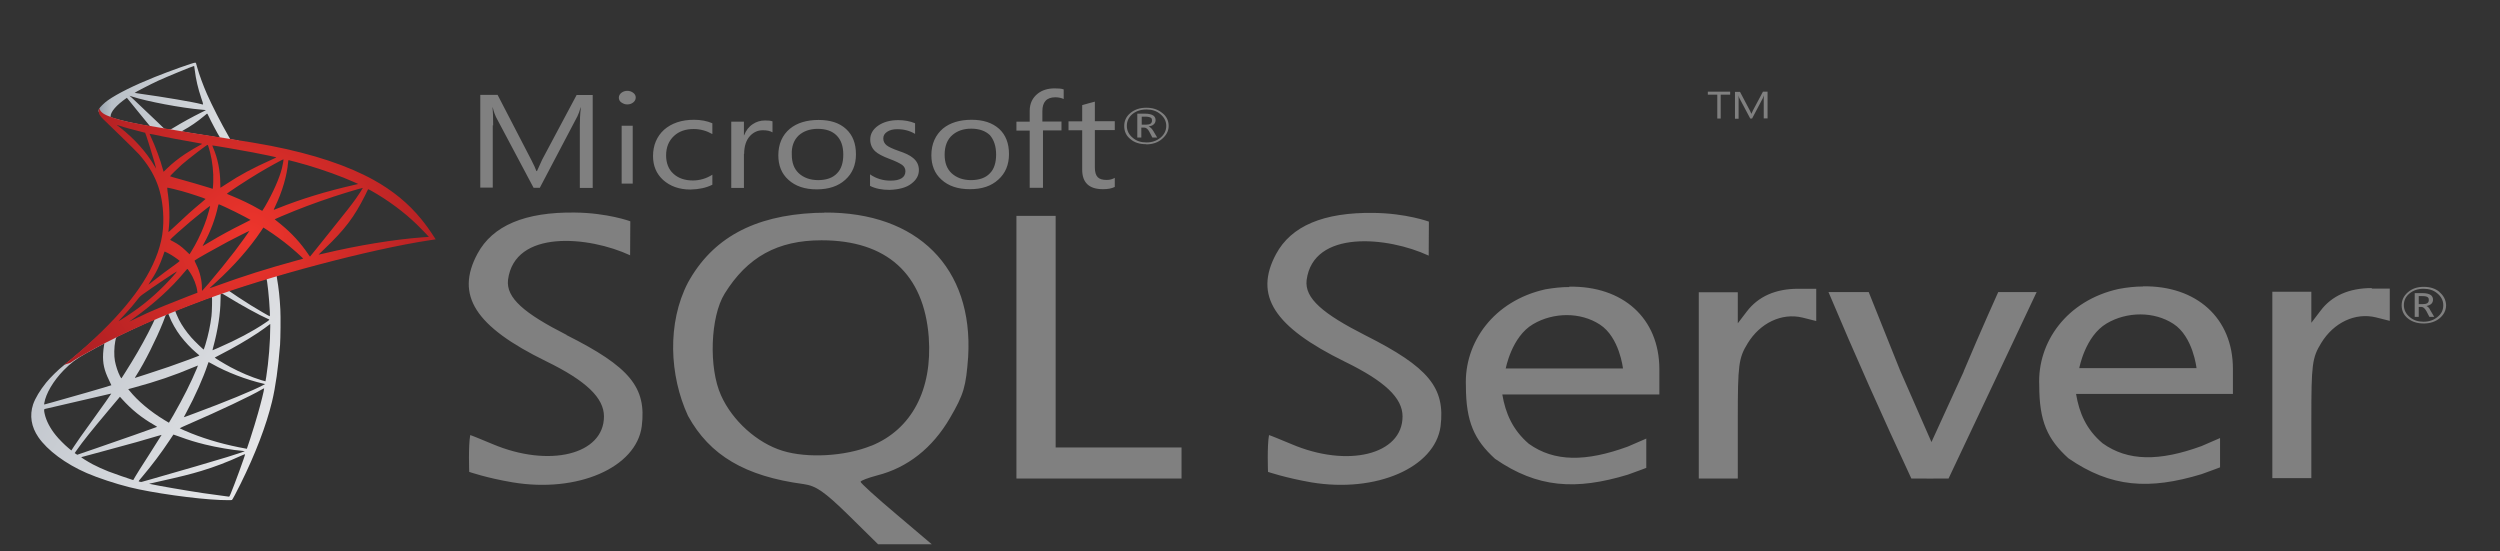 <?xml version="1.0" encoding="UTF-8" standalone="no"?>
<!DOCTYPE svg PUBLIC "-//W3C//DTD SVG 1.1//EN" "http://www.w3.org/Graphics/SVG/1.1/DTD/svg11.dtd">
<svg xmlns:xl="http://www.w3.org/1999/xlink" version="1.1" xmlns="http://www.w3.org/2000/svg" xmlns:dc="http://purl.org/dc/elements/1.1/" viewBox="0 -141.54 680 150" width="680" height="150">
  <rect x="0" y="-141.54" width="680" height="150" fill="#333333" stroke="none"/>
  <defs>
    <linearGradient x1="0" x2="1" id="Gradient" gradientUnits="userSpaceOnUse">
      <stop offset="0" stop-color="#909ca9"/>
      <stop offset=".192" stop-color="#c1c6cd"/>
      <stop offset="1" stop-color="#ededee"/>
    </linearGradient>
    <linearGradient id="Obj_Gradient" xl:href="#Gradient" gradientTransform="translate(3.67 -60.772) rotate(30.578) scale(92.583)"/>
    <linearGradient x1="0" x2="1" id="Gradient_2" gradientUnits="userSpaceOnUse">
      <stop offset="0" stop-color="#939fab"/>
      <stop offset=".094" stop-color="#b9c0c7"/>
      <stop offset="1" stop-color="#dcdee1"/>
    </linearGradient>
    <linearGradient id="Obj_Gradient_2" xl:href="#Gradient_2" gradientTransform="translate(26.78 -113.232) scale(38.078)"/>
    <radialGradient cx="0" cy="0" r="1" id="Gradient_3" gradientUnits="userSpaceOnUse">
      <stop offset="0" stop-color="#ee352c"/>
      <stop offset="1" stop-color="#a91d22"/>
    </radialGradient>
    <radialGradient id="Obj_Gradient_3" xl:href="#Gradient_3" gradientTransform="translate(67.955 -77.199) scale(61.423)"/>
  </defs>
  <g id="Canvas_1" fill="none" stroke-dasharray="none" fill-opacity="1" stroke-opacity="1" stroke="none">
    <title>Canvas 1</title>
    <rect  x="0" y="-141.54" width="680" height="150"/>
    <g id="Canvas_1_Layer_1">
      <title>Layer 1</title>
      <g id="Group_6">
        <title>Group_2</title>
        <g id="Group_11">
          <title>Graphic_5</title>
          <g id="Graphic_12">
            <path d="M 77.951 -68.946 L 53.841 -61.163 L 32.864 -52.009 L 26.999 -50.481 C 25.503 -49.077 23.94 -47.657 22.242 -46.212 C 20.385 -44.625 18.654 -43.188 17.317 -42.141 C 15.838 -40.987 13.653 -38.827 12.544 -37.457 C 10.888 -35.405 9.577 -33.22 9.006 -31.551 C 8.006 -28.527 8.493 -25.462 10.426 -22.638 C 12.905 -19.033 17.847 -15.362 23.603 -12.862 C 26.536 -11.582 31.478 -9.946 35.192 -9.024 C 41.369 -7.471 53.328 -5.801 59.908 -5.544 C 61.236 -5.485 63.026 -5.485 63.093 -5.544 C 63.236 -5.635 64.261 -7.562 65.446 -9.954 C 69.489 -18.111 72.405 -25.77 73.993 -32.307 C 74.943 -36.269 75.691 -41.543 76.178 -47.798 C 76.304 -49.542 76.363 -55.398 76.254 -57.384 C 76.086 -60.623 75.8 -63.256 75.346 -65.831 C 75.27 -66.213 75.254 -66.554 75.287 -66.571 C 75.363 -66.629 75.581 -66.695 78.548 -67.542 L 77.943 -68.946 Z M 72.447 -65.757 C 72.665 -65.757 73.245 -60.224 73.396 -56.736 C 73.43 -55.997 73.413 -55.515 73.38 -55.515 C 73.237 -55.515 70.304 -57.226 68.203 -58.522 C 66.379 -59.66 62.917 -61.927 62.37 -62.359 C 62.186 -62.484 62.202 -62.5 63.698 -63.007 C 66.228 -63.854 72.245 -65.765 72.447 -65.765 Z M 60.16 -61.761 C 60.328 -61.761 60.74 -61.529 61.749 -60.914 C 65.505 -58.588 70.606 -55.781 72.791 -54.842 C 73.464 -54.551 73.539 -54.659 71.993 -53.621 C 68.673 -51.386 64.539 -49.194 59.471 -46.976 C 58.58 -46.577 57.832 -46.27 57.816 -46.27 C 57.782 -46.27 57.891 -46.718 58.034 -47.258 C 59.253 -51.744 59.95 -56.279 59.984 -59.925 C 60.001 -61.728 60.001 -61.728 60.169 -61.778 C 60.135 -61.761 60.152 -61.761 60.169 -61.761 Z M 57.631 -60.806 C 57.74 -60.698 57.664 -56.661 57.521 -55.565 C 57.194 -52.931 56.681 -50.481 55.849 -47.732 C 55.647 -47.067 55.463 -46.511 55.429 -46.469 C 55.353 -46.378 52.857 -48.795 52.042 -49.734 C 50.622 -51.353 49.513 -52.973 48.689 -54.56 C 48.269 -55.374 47.613 -56.952 47.672 -57.01 C 47.966 -57.209 57.572 -60.881 57.639 -60.814 Z M 45.714 -56.179 C 45.731 -56.179 45.748 -56.179 45.773 -56.163 C 45.806 -56.129 45.941 -55.839 46.05 -55.515 C 46.63 -53.945 47.941 -51.644 49.076 -50.165 C 50.311 -48.546 51.933 -46.818 53.286 -45.68 C 53.723 -45.323 54.126 -44.974 54.177 -44.924 C 54.286 -44.816 54.32 -44.833 51.353 -43.72 C 47.907 -42.424 44.151 -41.128 39.857 -39.758 C 38.83 -39.431 37.805 -39.101 36.781 -38.769 C 36.613 -38.711 36.671 -38.802 37.142 -39.542 C 39.277 -42.839 42.521 -49.302 44.344 -53.878 C 44.655 -54.668 44.966 -55.465 45.016 -55.648 C 45.092 -55.897 45.176 -55.988 45.42 -56.113 C 45.546 -56.146 45.672 -56.188 45.731 -56.188 Z M 42.067 -54.684 C 42.117 -54.651 41.193 -52.724 40.277 -50.955 C 38.512 -47.549 36.579 -44.201 33.991 -40.131 C 33.554 -39.425 33.133 -38.777 33.083 -38.711 C 32.991 -38.586 32.957 -38.62 32.663 -39.176 C 32.041 -40.381 31.537 -41.934 31.259 -43.354 C 30.982 -44.758 31.041 -47.208 31.352 -48.72 C 31.587 -49.833 31.57 -49.817 32.117 -50.091 C 34.453 -51.262 41.991 -54.759 42.067 -54.684 Z M 73.506 -53.422 L 73.506 -52.666 C 73.506 -48.645 73.069 -43.138 72.43 -39.118 C 72.321 -38.412 72.228 -37.839 72.211 -37.822 C 72.211 -37.822 71.682 -37.963 71.06 -38.146 C 68.329 -38.993 65.354 -40.239 62.673 -41.693 C 60.908 -42.648 58.337 -44.218 58.412 -44.285 C 58.429 -44.301 59.194 -44.7 60.085 -45.165 C 63.656 -47.001 67.085 -48.986 70.052 -50.946 C 71.161 -51.686 72.842 -52.873 73.203 -53.197 L 73.497 -53.413 Z M 28.31 -48.089 C 28.385 -48.089 28.368 -47.948 28.251 -47.3 C 28.175 -46.835 28.083 -45.971 28.049 -45.373 C 27.906 -42.74 28.343 -40.796 29.654 -38.13 C 30.016 -37.39 30.31 -36.776 30.293 -36.759 C 30.167 -36.651 18.099 -33.154 14.309 -32.132 C 13.183 -31.825 12.191 -31.559 12.124 -31.534 C 11.998 -31.501 11.981 -31.518 12.031 -31.825 C 12.451 -34.475 14.494 -37.93 17.334 -40.846 C 19.233 -42.789 20.746 -43.927 23.326 -45.381 C 25.183 -46.428 28.049 -47.989 28.268 -48.064 C 28.268 -48.081 28.284 -48.081 28.301 -48.081 Z M 56.74 -43.064 C 56.757 -43.08 57.194 -42.848 57.723 -42.54 C 61.623 -40.306 67.051 -38.237 71.682 -37.174 L 72.102 -37.083 L 71.522 -36.759 C 69.102 -35.43 61.135 -32.149 52.992 -29.142 C 51.807 -28.71 50.639 -28.278 50.42 -28.187 C 50.202 -28.095 50 -28.046 50 -28.062 C 50 -28.079 50.328 -28.71 50.748 -29.483 C 53.025 -33.694 55.32 -38.827 56.488 -42.399 C 56.631 -42.74 56.723 -43.047 56.74 -43.064 Z M 53.841 -42.125 C 53.857 -42.108 53.715 -41.726 53.53 -41.294 C 51.941 -37.49 49.866 -33.353 47.21 -28.702 C 46.538 -27.514 45.975 -26.559 45.949 -26.559 C 45.933 -26.559 45.386 -26.883 44.731 -27.281 C 40.865 -29.624 37.445 -32.506 35.201 -35.297 L 34.873 -35.696 L 36.529 -36.144 C 42.47 -37.747 47.521 -39.475 52.53 -41.602 C 53.244 -41.892 53.824 -42.125 53.841 -42.125 Z M 71.85 -35.912 C 71.85 -35.912 71.867 -35.895 71.85 -35.912 C 71.867 -35.496 70.942 -31.783 70.169 -29.1 C 69.531 -26.849 68.984 -25.08 67.984 -21.965 C 67.547 -20.595 67.161 -19.465 67.144 -19.465 C 67.127 -19.465 67.018 -19.482 66.909 -19.515 C 61.496 -20.487 56.647 -21.841 52.093 -23.643 C 50.815 -24.15 48.992 -24.956 48.882 -25.047 C 48.849 -25.08 49.941 -25.587 51.328 -26.185 C 59.622 -29.773 68.22 -33.843 71.178 -35.588 C 71.522 -35.804 71.8 -35.912 71.85 -35.912 Z M 30.284 -34.508 C 30.318 -34.475 28.007 -31.177 24.763 -26.692 C 23.637 -25.122 22.318 -23.286 21.83 -22.605 C 21.334 -21.924 20.595 -20.836 20.175 -20.188 L 19.41 -19.017 L 18.586 -19.698 C 17.62 -20.487 15.947 -22.181 15.2 -23.12 C 13.628 -25.047 12.578 -27.082 12.157 -28.934 C 11.956 -29.798 11.956 -30.23 12.141 -30.288 C 12.418 -30.363 17.284 -31.493 21.839 -32.539 C 24.368 -33.112 27.31 -33.802 28.36 -34.051 C 29.419 -34.3 30.276 -34.5 30.293 -34.5 Z M 32.621 -33.627 L 33.201 -32.98 C 35.823 -30.081 38.503 -27.938 41.747 -26.06 C 42.327 -25.736 42.764 -25.446 42.731 -25.429 C 42.605 -25.338 31.469 -21.434 26.309 -19.664 C 23.41 -18.659 21.023 -17.845 21.007 -17.845 C 20.99 -17.845 20.822 -17.953 20.645 -18.078 L 20.317 -18.311 L 20.847 -19.066 C 22.561 -21.517 24.713 -24.2 29.394 -29.782 L 32.621 -33.619 Z M 47.168 -23.344 C 47.185 -23.361 47.991 -23.07 48.975 -22.713 C 51.345 -21.832 53.219 -21.276 55.74 -20.645 C 58.841 -19.872 63.32 -19.116 65.967 -18.9 C 66.371 -18.867 66.589 -18.826 66.514 -18.776 C 66.388 -18.701 63.707 -17.82 61.74 -17.206 C 58.606 -16.234 49.042 -13.443 41.235 -11.225 C 39.798 -10.81 38.554 -10.469 38.487 -10.453 C 38.302 -10.419 37.705 -10.577 37.705 -10.652 C 37.705 -10.685 38.142 -11.25 38.672 -11.856 C 41.294 -14.955 43.899 -18.41 46.067 -21.691 C 46.672 -22.588 47.176 -23.328 47.176 -23.352 Z M 43.958 -23.253 C 43.974 -23.236 42.68 -21.185 40.42 -17.654 C 39.453 -16.159 38.377 -14.465 37.999 -13.875 C 37.638 -13.302 37.092 -12.396 36.781 -11.89 L 36.251 -10.968 L 35.974 -11.042 C 35.318 -11.225 30.705 -12.828 29.486 -13.31 C 27.973 -13.908 26.41 -14.622 25.242 -15.237 C 23.788 -16.01 21.965 -17.164 22.108 -17.197 C 22.141 -17.214 24.637 -17.879 27.646 -18.693 C 35.629 -20.836 40.058 -22.082 42.958 -22.979 C 43.487 -23.145 43.941 -23.269 43.958 -23.253 Z M 66.648 -17.995 L 66.665 -17.995 C 66.741 -17.812 63.782 -9.705 62.707 -7.155 C 62.471 -6.582 62.379 -6.432 62.253 -6.449 C 61.942 -6.466 57.664 -7.064 55.051 -7.437 C 50.513 -8.119 42.899 -9.439 40.983 -9.871 L 40.546 -9.963 L 43.26 -10.577 C 49.092 -11.873 51.899 -12.579 54.74 -13.443 C 58.328 -14.523 61.883 -15.877 65.472 -17.53 C 66.035 -17.779 66.514 -17.978 66.64 -17.995 Z" fill="url(#Obj_Gradient)"/>
          </g>
        </g>
        <g id="Group_9">
          <title>Graphic_4</title>
          <g id="Graphic_10">
            <path d="M 53.093 -124.499 C 52.689 -124.549 46.218 -122.248 42.05 -120.57 C 36.419 -118.303 32.041 -116.135 29.352 -114.266 C 28.352 -113.56 27.091 -112.322 26.889 -111.832 C 26.814 -111.649 26.78 -111.433 26.78 -111.217 L 29.226 -108.933 L 35.041 -107.097 L 48.874 -104.647 L 64.69 -101.964 L 64.858 -103.318 C 64.808 -103.318 64.766 -103.335 64.715 -103.335 L 62.639 -103.659 L 62.219 -104.398 C 60.068 -108.144 57.698 -112.796 56.311 -115.927 C 55.236 -118.361 54.219 -121.168 53.647 -123.187 C 53.336 -124.408 53.303 -124.483 53.101 -124.499 Z M 52.798 -123.577 L 52.815 -123.577 C 52.832 -123.561 52.908 -123.054 52.975 -122.464 C 53.286 -119.939 53.849 -117.514 54.74 -114.88 C 55.412 -112.895 55.412 -113.003 54.631 -113.244 C 52.773 -113.751 44.445 -115.171 38.411 -116.002 C 37.445 -116.126 36.621 -116.251 36.621 -116.276 C 36.545 -116.351 40.974 -118.635 42.924 -119.54 C 45.42 -120.678 52.269 -123.502 52.782 -123.594 Z M 35.234 -115.503 L 35.949 -115.271 C 39.814 -113.975 49.529 -112.139 54.883 -111.707 C 55.488 -111.649 55.992 -111.599 56.009 -111.599 C 56.026 -111.583 55.513 -111.309 54.857 -111.001 C 52.269 -109.722 49.429 -108.152 47.462 -106.948 C 46.882 -106.591 46.353 -106.3 46.277 -106.3 C 46.201 -106.3 45.823 -106.375 45.42 -106.425 L 44.689 -106.533 L 42.865 -108.302 C 39.655 -111.383 37.142 -113.759 36.176 -114.656 L 35.226 -115.503 Z M 34.503 -114.947 L 37.075 -111.774 C 38.478 -110.029 39.899 -108.318 40.209 -107.936 C 40.52 -107.554 40.773 -107.255 40.756 -107.23 C 40.68 -107.172 37.041 -107.878 35.108 -108.31 C 33.125 -108.759 32.301 -108.975 31.083 -109.357 L 30.083 -109.681 L 30.083 -109.93 C 30.1 -111.134 31.654 -112.937 34.276 -114.772 L 34.512 -114.939 Z M 56.337 -110.628 C 56.412 -110.628 56.496 -110.461 56.723 -109.98 C 57.345 -108.626 59.278 -104.988 59.748 -104.29 C 59.891 -104.057 60.152 -104.041 57.58 -104.448 C 51.403 -105.436 49.412 -105.76 49.412 -105.802 C 49.412 -105.818 49.597 -105.943 49.832 -106.076 C 51.748 -107.122 53.681 -108.451 55.387 -109.88 C 55.807 -110.221 56.185 -110.544 56.261 -110.603 C 56.278 -110.636 56.32 -110.652 56.337 -110.636 Z" fill="url(#Obj_Gradient_2)"/>
          </g>
        </g>
        <g id="Group_7">
          <title>Graphic_3</title>
          <g id="Graphic_8">
            <path d="M 27.015 -112.089 C 27.015 -112.089 26.612 -111.458 26.999 -110.52 C 27.234 -109.946 27.931 -109.24 28.713 -108.518 C 28.713 -108.518 36.823 -100.701 37.806 -99.58 C 42.285 -94.463 44.235 -89.421 44.42 -82.469 C 44.529 -78 43.672 -74.071 41.537 -69.519 C 37.747 -61.338 29.747 -52.317 17.41 -42.299 L 19.217 -42.897 C 20.385 -43.761 21.965 -44.683 25.688 -46.702 C 34.268 -51.353 43.932 -55.614 55.773 -60.017 C 72.833 -66.355 100.877 -73.78 116.844 -76.189 L 118.5 -76.439 L 118.248 -76.837 C 116.794 -79.072 115.786 -80.459 114.584 -81.937 C 111.088 -86.223 106.835 -89.704 101.642 -92.586 C 94.499 -96.532 85.254 -99.613 73.556 -101.898 C 71.354 -102.329 66.505 -103.16 62.564 -103.75 C 54.219 -105.029 48.823 -105.91 42.882 -106.923 C 40.747 -107.28 37.562 -107.82 35.444 -108.277 C 34.352 -108.509 32.259 -108.999 30.612 -109.556 C 29.301 -110.063 27.402 -110.561 27.007 -112.098 Z M 31.722 -107.587 C 31.738 -107.604 32.032 -107.496 32.411 -107.371 C 33.1 -107.139 33.999 -106.865 35.049 -106.582 C 35.849 -106.365 36.65 -106.154 37.453 -105.951 C 38.546 -105.677 39.462 -105.428 39.478 -105.428 C 39.604 -105.303 41.445 -99.48 42.067 -97.254 C 42.302 -96.407 42.487 -95.684 42.47 -95.684 C 42.453 -95.668 42.252 -95.975 42.016 -96.39 C 39.882 -100.103 36.512 -103.866 32.612 -106.89 C 32.1 -107.247 31.722 -107.571 31.722 -107.596 Z M 40.688 -105.137 C 40.781 -105.137 41.184 -105.079 41.672 -104.971 C 44.773 -104.29 50.328 -103.243 53.883 -102.645 C 54.488 -102.554 54.958 -102.446 54.958 -102.413 C 54.958 -102.379 54.74 -102.246 54.462 -102.105 C 53.857 -101.798 51.437 -100.377 50.639 -99.838 C 48.613 -98.509 46.79 -97.063 45.479 -95.767 C 44.949 -95.244 44.495 -94.812 44.495 -94.812 C 44.495 -94.812 44.386 -95.12 44.294 -95.493 C 43.638 -97.994 42.268 -101.707 41.033 -104.323 C 40.831 -104.738 40.672 -105.112 40.672 -105.154 C 40.672 -105.12 40.672 -105.137 40.688 -105.137 Z M 56.471 -102.163 C 56.58 -102.13 56.765 -101.515 57.126 -100.162 C 57.799 -97.553 58.11 -94.629 58 -91.913 C 57.967 -91.157 57.925 -90.451 57.891 -90.36 L 57.841 -90.177 L 56.891 -90.485 C 54.941 -91.099 51.773 -92.013 49.059 -92.769 C 47.512 -93.184 46.252 -93.558 46.252 -93.599 C 46.252 -93.707 48.513 -95.942 49.479 -96.789 C 51.319 -98.392 56.311 -102.213 56.479 -102.155 Z M 57.732 -101.981 C 57.79 -102.03 65.278 -100.76 68.682 -100.103 C 71.211 -99.613 74.892 -98.857 75.111 -98.774 C 75.22 -98.741 74.833 -98.525 73.615 -97.985 C 68.808 -95.842 65.228 -93.915 61.681 -91.573 C 60.749 -90.958 59.967 -90.46 59.95 -90.46 C 59.933 -90.46 59.917 -90.983 59.917 -91.614 C 59.917 -95.036 59.227 -98.492 57.95 -101.416 C 57.824 -101.707 57.715 -101.972 57.732 -101.989 Z M 77.103 -98.201 C 77.161 -98.143 76.918 -96.689 76.699 -95.826 C 76.044 -93.143 74.279 -89.164 72.111 -85.418 C 71.724 -84.753 71.379 -84.213 71.346 -84.197 C 71.312 -84.18 70.816 -84.446 70.253 -84.77 C 68.136 -85.991 65.732 -87.145 63.11 -88.225 C 62.379 -88.533 61.74 -88.782 61.723 -88.823 C 61.597 -88.931 67.463 -92.769 70.564 -94.605 C 73.027 -96.083 77.035 -98.276 77.103 -98.21 Z M 78.489 -97.985 C 78.657 -97.985 81.968 -97.088 83.7 -96.581 C 87.986 -95.319 92.902 -93.541 96.112 -92.096 L 97.44 -91.498 L 96.507 -91.282 C 88.675 -89.496 81.968 -87.444 75.497 -84.853 C 74.968 -84.637 74.497 -84.454 74.455 -84.454 C 74.422 -84.454 74.598 -84.869 74.842 -85.376 C 76.792 -89.463 78.052 -93.732 78.363 -97.371 C 78.38 -97.711 78.439 -97.985 78.489 -97.985 Z M 45.47 -90.493 C 45.521 -90.551 48.059 -89.953 49.429 -89.571 C 51.504 -88.998 55.916 -87.536 55.916 -87.428 C 55.916 -87.411 55.42 -86.996 54.841 -86.489 C 52.454 -84.529 50.16 -82.452 47.403 -79.828 C 46.58 -79.055 45.89 -78.424 45.857 -78.424 C 45.823 -78.424 45.806 -78.532 45.823 -78.673 C 46.243 -81.696 46.151 -85.592 45.571 -89.538 C 45.512 -90.044 45.462 -90.476 45.479 -90.493 Z M 98.7 -90.435 C 98.734 -90.402 97.532 -88.524 96.768 -87.461 C 95.675 -85.916 94.07 -83.856 90.439 -79.354 C 88.523 -76.978 86.372 -74.295 85.666 -73.39 C 84.935 -72.493 84.338 -71.737 84.313 -71.737 C 84.296 -71.737 84.061 -72.061 83.8 -72.46 C 81.758 -75.483 79.321 -78.133 76.422 -80.509 C 75.876 -80.957 75.27 -81.447 75.077 -81.588 C 74.875 -81.73 74.716 -81.879 74.716 -81.896 C 74.716 -81.946 77.817 -83.266 80.162 -84.205 C 84.279 -85.866 89.893 -87.843 94.104 -89.122 C 96.305 -89.803 98.658 -90.476 98.7 -90.435 Z M 100.104 -90.078 C 100.18 -90.094 100.617 -89.878 101.146 -89.571 C 105.575 -87.071 109.911 -83.84 113.34 -80.525 C 114.306 -79.587 116.693 -77.136 116.66 -77.12 C 116.66 -77.12 115.819 -77.045 114.836 -76.978 C 107.163 -76.405 97.339 -74.802 87.901 -72.551 C 87.263 -72.41 86.7 -72.277 86.666 -72.277 C 86.632 -72.277 87.338 -72.983 88.238 -73.822 C 93.776 -79.097 96.314 -82.436 99.297 -88.375 C 99.717 -89.255 100.079 -90.011 100.121 -90.069 C 100.104 -90.069 100.104 -90.069 100.121 -90.069 Z M 59.522 -85.974 C 59.774 -85.924 62.144 -84.82 63.934 -83.939 C 65.572 -83.125 68.035 -81.829 68.161 -81.721 C 68.178 -81.705 67.304 -81.256 66.228 -80.733 C 62.799 -79.038 59.866 -77.435 56.807 -75.6 C 55.933 -75.076 55.202 -74.644 55.185 -74.644 C 55.11 -74.644 55.126 -74.719 55.622 -75.6 C 57.261 -78.557 58.572 -82.087 59.32 -85.526 C 59.396 -85.8 59.463 -85.974 59.522 -85.974 Z M 57.152 -85.542 C 57.211 -85.484 56.589 -83.275 56.202 -82.062 C 55.454 -79.778 54.194 -76.912 52.975 -74.752 C 52.681 -74.246 52.244 -73.506 52.009 -73.099 L 51.555 -72.377 L 50.538 -73.349 C 49.353 -74.487 48.386 -75.184 47.151 -75.816 C 46.655 -76.065 46.277 -76.281 46.277 -76.322 C 46.277 -76.463 49.395 -79.254 51.782 -81.273 C 53.496 -82.735 57.101 -85.592 57.16 -85.542 Z M 71.64 -79.653 L 72.531 -79.08 C 74.573 -77.768 76.976 -76.015 78.817 -74.487 C 79.859 -73.639 81.859 -71.853 82.262 -71.421 L 82.481 -71.189 L 81.002 -70.774 C 72.657 -68.489 66.203 -66.454 58.681 -63.713 C 57.841 -63.406 57.135 -63.157 57.076 -63.157 C 56.967 -63.157 56.874 -63.065 58.757 -64.776 C 63.572 -69.154 67.833 -73.98 71.001 -78.681 Z M 67.833 -78.714 C 67.867 -78.681 65.371 -75.201 63.875 -73.241 C 62.085 -70.898 58.917 -66.969 56.731 -64.411 C 55.824 -63.348 55.034 -62.467 55 -62.451 C 54.941 -62.434 54.925 -62.7 54.925 -63.115 C 54.925 -65.291 54.362 -67.617 53.378 -69.602 C 52.958 -70.433 52.883 -70.632 52.975 -70.715 C 53.32 -71.023 58.622 -74.013 61.976 -75.799 C 64.236 -76.987 67.774 -78.756 67.825 -78.714 Z M 44.798 -73.133 C 44.857 -73.133 45.269 -72.917 45.748 -72.667 C 46.916 -72.036 47.949 -71.338 48.882 -70.574 C 48.916 -70.541 48.445 -70.159 47.823 -69.71 C 46.092 -68.489 43.47 -66.521 41.941 -65.316 C 40.336 -64.054 40.285 -64.02 40.462 -64.286 C 41.663 -66.105 42.268 -67.135 42.907 -68.448 C 43.47 -69.619 44.033 -71.006 44.437 -72.211 C 44.579 -72.734 44.764 -73.133 44.798 -73.133 Z M 50.941 -68.381 C 51.034 -68.398 51.143 -68.24 51.63 -67.517 C 52.672 -65.989 53.471 -63.929 53.672 -62.276 L 53.706 -61.919 L 51.21 -60.964 C 46.748 -59.253 42.63 -57.558 39.84 -56.296 C 39.058 -55.938 37.688 -55.29 36.797 -54.85 C 35.907 -54.402 35.176 -54.061 35.176 -54.078 C 35.176 -54.094 35.739 -54.51 36.436 -55.016 C 41.882 -58.929 46.605 -63.215 50.143 -67.501 C 50.529 -67.949 50.874 -68.365 50.908 -68.381 Z M 48.118 -67.7 C 48.193 -67.625 46.109 -65.308 44.689 -63.879 C 41.168 -60.332 37.688 -57.558 33.369 -54.859 C 32.822 -54.518 32.327 -54.211 32.276 -54.177 C 32.15 -54.103 32.31 -54.285 34.209 -56.32 C 35.411 -57.6 36.327 -58.679 37.361 -60.017 C 38.05 -60.897 38.184 -61.022 39.184 -61.728 C 41.865 -63.638 48.042 -67.783 48.118 -67.709 Z" fill="url(#Obj_Gradient_3)"/>
          </g>
        </g>
      </g>
      <g id="Group_4">
        <title>Graphic_6</title>
        <g id="Graphic_5">
          <path d="M 224.175 -83.678 C 223.355 -83.678 222.534 -83.63 221.714 -83.63 C 204.975 -82.871 193.707 -76.704 187.088 -64.608 C 181.454 -53.697 182.056 -39.419 187.143 -28.414 C 193.051 -17.693 202.623 -12 218.596 -9.866 C 221.987 -9.391 224.23 -7.826 230.794 -1.422 L 238.835 6.5 L 253.44 6.5 L 243.758 -1.707 C 238.397 -6.213 234.076 -10.15 234.076 -10.482 C 234.076 -10.814 236.155 -11.573 238.616 -12.238 C 246.821 -14.325 253.604 -19.638 258.363 -27.797 C 262.192 -34.343 262.739 -36.383 263.341 -44.495 C 264.763 -68.735 249.556 -83.867 224.285 -83.725 Z M 236.975 -20.302 C 229.864 -17.408 219.58 -16.839 212.852 -18.926 C 205.905 -21.061 199.177 -27.133 196.114 -34.011 C 192.722 -41.506 193.215 -55.405 197.099 -61.667 C 203.28 -71.629 211.485 -76.182 223.464 -76.182 C 241.187 -76.182 251.307 -67.027 252.62 -49.855 C 253.659 -35.529 247.97 -24.761 237.03 -20.302 Z M 489.09 -62.995 C 482.964 -62.995 478.259 -60.908 475.142 -56.828 L 472.68 -53.603 L 472.68 -62.046 L 462.068 -62.046 L 462.068 -11.384 L 472.68 -11.384 L 472.68 -27.56 C 472.68 -42.36 472.899 -44.115 475.36 -48.147 C 478.752 -53.697 484.605 -56.496 490.239 -55.168 L 494.013 -54.219 L 494.013 -62.995 L 489.145 -62.995 Z M 426.841 -63.469 C 424.762 -63.469 422.574 -63.232 420.386 -62.853 C 406.219 -59.722 398.233 -48.337 398.725 -36.62 C 398.725 -26.801 401.022 -21.867 406.656 -16.744 C 418.198 -8.775 428.646 -8.158 442.759 -12.427 C 445.166 -13.281 447.791 -14.277 447.791 -14.277 L 447.791 -22.247 L 442.759 -20.065 C 431.326 -15.89 422.738 -15.89 415.846 -20.824 C 411.47 -24.571 409.501 -29.078 408.626 -34.248 L 451.347 -34.248 L 451.347 -41.079 C 451.347 -55.026 441.391 -63.801 426.841 -63.564 Z M 409.555 -41.269 C 409.555 -41.269 411.142 -49.95 416.995 -53.365 C 419.785 -55.026 423.067 -55.832 426.185 -55.832 C 429.357 -55.832 432.53 -54.978 435.155 -53.27 C 440.516 -49.808 441.446 -41.316 441.446 -41.316 L 409.61 -41.316 L 409.61 -41.269 Z M 154.159 -50.424 C 142.671 -56.259 137.584 -60.481 138.186 -65.462 C 139.991 -79.218 160.176 -77.321 171.389 -72.103 L 171.444 -81.353 C 171.444 -81.353 165.263 -83.63 156.401 -83.725 C 142.781 -83.915 133.974 -80.167 129.871 -72.53 C 123.8 -61.24 129.16 -52.749 148.579 -43.261 C 159.464 -37.948 164.278 -33.3 164.278 -28.271 C 164.278 -17.883 149.345 -14.23 133.919 -20.776 C 130.747 -22.104 128.066 -23.195 127.902 -23.195 C 127.355 -20.254 127.629 -13.186 127.629 -13.186 C 127.629 -13.186 132.388 -11.526 139.444 -10.34 C 157.058 -7.399 173.085 -14.325 174.562 -25.615 C 175.875 -36.193 171.335 -41.743 154.049 -50.424 Z M 582.847 -63.612 C 580.768 -63.612 578.58 -63.375 576.283 -62.948 C 562.115 -59.817 554.129 -48.432 554.676 -36.715 C 554.676 -26.896 556.919 -22.057 562.608 -16.886 C 574.15 -8.917 584.597 -8.253 598.819 -12.57 C 601.226 -13.423 603.852 -14.42 603.852 -14.42 L 603.852 -22.389 L 598.819 -20.207 C 587.387 -16.033 578.799 -16.033 571.907 -20.966 C 567.476 -24.713 565.562 -29.173 564.686 -34.391 L 607.353 -34.391 L 607.353 -41.221 C 607.353 -55.073 597.397 -63.896 582.847 -63.659 Z M 565.562 -41.411 C 565.562 -41.411 567.148 -50.092 573.001 -53.555 C 575.791 -55.215 579.018 -56.022 582.191 -56.022 C 585.363 -56.022 588.536 -55.168 591.161 -53.46 C 596.522 -49.997 597.452 -41.411 597.452 -41.411 L 565.616 -41.411 L 565.616 -41.364 Z M 371.375 -50.329 C 359.887 -56.164 354.8 -60.386 355.402 -65.367 C 357.207 -79.124 377.392 -77.226 388.605 -72.008 L 388.66 -81.258 C 388.66 -81.258 382.479 -83.535 373.617 -83.63 C 359.997 -83.82 351.19 -80.072 347.087 -72.435 C 341.016 -61.145 346.486 -52.654 365.795 -43.166 C 376.68 -37.853 381.494 -33.3 381.494 -28.271 C 381.494 -17.883 366.561 -14.182 351.19 -20.776 C 348.017 -22.104 345.337 -23.195 345.173 -23.195 C 344.626 -20.254 344.899 -13.186 344.899 -13.186 C 344.899 -13.186 349.604 -11.573 356.66 -10.34 C 374.274 -7.399 390.301 -14.325 391.833 -25.567 C 393.145 -36.098 388.605 -41.648 371.375 -50.329 Z M 645.096 -63.185 C 638.97 -63.185 634.211 -61.098 631.148 -56.971 L 628.686 -53.745 L 628.686 -62.189 L 618.074 -62.189 L 618.074 -11.479 L 628.686 -11.479 L 628.686 -27.655 C 628.686 -42.455 628.905 -44.21 631.366 -48.242 C 634.758 -53.792 640.611 -56.591 646.245 -55.215 L 650.019 -54.267 L 650.019 -63.042 L 645.151 -63.042 Z M 287.136 -50.614 L 287.136 -82.824 L 276.469 -82.824 L 276.469 -11.384 L 321.378 -11.384 L 321.378 -19.827 L 287.136 -19.827 L 287.136 -50.567 Z M 534.163 -40.557 L 525.357 -21.298 L 516.878 -40.652 L 508.29 -62.094 L 497.35 -62.094 C 504.461 -45.206 512.119 -28.034 519.887 -11.384 C 523.278 -11.336 526.615 -11.384 530.006 -11.384 L 541.876 -36.478 L 553.965 -62.094 L 543.517 -62.094 C 543.517 -62.094 538.922 -51.942 534.109 -40.51 Z M 311.751 -102.273 C 313.447 -102.273 314.924 -102.747 316.072 -103.743 C 317.221 -104.739 317.877 -105.878 317.877 -107.301 C 317.877 -108.724 317.276 -109.958 316.072 -110.859 C 314.869 -111.808 313.501 -112.235 311.806 -112.235 C 310.055 -112.235 308.633 -111.76 307.484 -110.811 C 306.281 -109.815 305.789 -108.629 305.789 -107.254 C 305.789 -105.783 306.336 -104.597 307.484 -103.696 C 308.578 -102.747 310 -102.32 311.751 -102.32 Z M 307.977 -110.479 C 309.016 -111.333 310.274 -111.76 311.86 -111.76 C 313.337 -111.76 314.595 -111.381 315.635 -110.479 C 316.674 -109.625 317.221 -108.582 317.221 -107.301 C 317.221 -106.02 316.674 -104.929 315.635 -104.075 C 314.595 -103.222 313.337 -102.795 311.86 -102.795 C 310.329 -102.795 309.125 -103.174 308.086 -104.075 C 307.047 -104.929 306.5 -106.02 306.5 -107.301 C 306.5 -108.582 306.992 -109.625 307.977 -110.479 Z M 310.548 -106.827 L 311.259 -106.827 C 311.751 -106.827 312.243 -106.447 312.626 -105.688 L 313.447 -104.123 L 314.759 -104.123 L 313.72 -105.878 C 313.283 -106.59 312.9 -106.969 312.407 -107.111 C 313.009 -107.254 313.501 -107.396 313.829 -107.728 C 314.158 -108.013 314.322 -108.44 314.322 -108.866 C 314.322 -109.388 314.103 -109.815 313.72 -110.1 C 313.228 -110.432 312.462 -110.622 311.532 -110.622 L 309.344 -110.622 L 309.344 -104.123 L 310.438 -104.123 L 310.438 -106.827 Z M 310.548 -109.815 L 311.532 -109.815 C 312.243 -109.815 312.736 -109.673 313.009 -109.531 C 313.283 -109.341 313.337 -109.151 313.337 -108.724 C 313.337 -107.965 312.79 -107.633 311.751 -107.633 L 310.548 -107.633 Z M 134.138 -107.396 C 134.138 -109.673 134.083 -111.333 133.974 -112.329 L 134.029 -112.329 C 134.302 -111.143 134.63 -110.29 134.904 -109.72 L 145.133 -90.461 L 146.829 -90.461 L 157.058 -109.91 C 157.331 -110.432 157.605 -111.238 157.933 -112.329 L 157.988 -112.329 C 157.769 -110.384 157.714 -108.724 157.714 -107.396 L 157.714 -90.414 L 161.215 -90.414 L 161.215 -115.697 L 156.839 -115.697 L 147.485 -98.146 C 147.157 -97.434 146.665 -96.391 146.063 -95.015 L 145.899 -95.015 C 145.68 -95.679 145.188 -96.723 144.531 -98.003 L 135.342 -115.745 L 130.637 -115.745 L 130.637 -90.508 L 134.029 -90.508 L 134.029 -107.443 L 134.083 -107.443 Z M 169.092 -107.349 L 172.1 -107.349 L 172.1 -91.599 L 169.092 -91.599 Z M 170.623 -113.136 C 171.28 -113.136 171.772 -113.326 172.21 -113.658 C 172.647 -113.99 172.921 -114.464 172.921 -114.986 C 172.921 -115.508 172.702 -115.982 172.21 -116.314 C 171.772 -116.646 171.225 -116.836 170.623 -116.836 C 170.022 -116.836 169.475 -116.646 169.037 -116.314 C 168.6 -115.982 168.326 -115.508 168.326 -114.986 C 168.326 -114.417 168.545 -113.99 169.037 -113.658 C 169.529 -113.326 170.022 -113.136 170.623 -113.136 Z M 193.762 -91.267 L 193.762 -94.019 C 192.121 -92.975 190.316 -92.453 188.456 -92.453 C 186.268 -92.453 184.463 -93.07 183.15 -94.303 C 181.837 -95.489 181.181 -97.197 181.181 -99.284 C 181.181 -101.466 181.892 -103.222 183.314 -104.55 C 184.681 -105.831 186.487 -106.447 188.675 -106.447 C 190.48 -106.447 192.175 -105.973 193.762 -105.072 L 193.762 -108.013 C 192.34 -108.629 190.644 -108.961 188.784 -108.961 C 185.338 -108.961 182.658 -108.013 180.634 -106.257 C 178.664 -104.455 177.625 -102.036 177.625 -99.094 C 177.625 -96.485 178.5 -94.303 180.36 -92.596 C 182.275 -90.888 184.736 -89.987 187.799 -89.987 C 190.152 -90.034 192.066 -90.461 193.707 -91.267 Z M 202.404 -99.664 C 202.404 -101.751 202.951 -103.411 203.991 -104.55 C 204.975 -105.593 206.124 -106.115 207.492 -106.115 C 208.64 -106.115 209.461 -105.925 210.117 -105.546 L 210.117 -108.534 C 209.625 -108.724 208.969 -108.772 208.093 -108.772 C 206.835 -108.772 205.741 -108.44 204.757 -107.775 C 203.717 -107.111 202.897 -106.068 202.404 -104.739 L 202.35 -104.739 L 202.35 -108.44 L 198.904 -108.44 L 198.904 -90.414 L 202.35 -90.414 L 202.35 -99.711 L 202.404 -99.711 Z M 222.151 -90.034 C 225.379 -90.034 228.004 -90.888 229.919 -92.643 C 231.833 -94.351 232.818 -96.675 232.818 -99.569 C 232.818 -102.51 231.943 -104.787 230.138 -106.447 C 228.333 -108.108 225.871 -108.914 222.644 -108.914 C 219.416 -108.914 216.791 -108.108 214.876 -106.542 C 212.798 -104.834 211.704 -102.368 211.704 -99.284 C 211.704 -96.58 212.579 -94.303 214.439 -92.643 C 216.353 -90.888 218.924 -90.034 222.151 -90.034 Z M 217.283 -104.739 C 218.596 -105.878 220.292 -106.495 222.425 -106.495 C 224.613 -106.495 226.309 -105.925 227.512 -104.739 C 228.77 -103.506 229.372 -101.798 229.372 -99.474 C 229.372 -97.292 228.825 -95.537 227.676 -94.398 C 226.527 -93.165 224.777 -92.548 222.534 -92.548 C 220.346 -92.548 218.596 -93.212 217.283 -94.398 C 215.97 -95.632 215.369 -97.292 215.369 -99.474 C 215.259 -101.656 215.916 -103.459 217.283 -104.739 Z M 247.915 -91.599 C 249.228 -92.596 249.939 -93.782 249.939 -95.3 C 249.939 -96.628 249.392 -97.719 248.353 -98.573 C 247.532 -99.284 246.22 -99.901 244.36 -100.518 C 242.719 -101.087 241.679 -101.609 241.132 -102.036 C 240.585 -102.51 240.257 -103.079 240.257 -103.886 C 240.257 -104.645 240.585 -105.214 241.297 -105.688 C 242.008 -106.163 242.883 -106.4 244.032 -106.4 C 245.891 -106.4 247.478 -105.973 248.9 -105.119 L 248.9 -108.013 C 247.532 -108.582 246.001 -108.866 244.305 -108.866 C 242.117 -108.866 240.257 -108.345 238.835 -107.349 C 237.413 -106.352 236.702 -105.072 236.702 -103.601 C 236.702 -102.273 237.194 -101.182 238.069 -100.375 C 238.835 -99.664 240.148 -99 241.898 -98.335 C 243.594 -97.719 244.797 -97.102 245.399 -96.675 C 246.001 -96.201 246.274 -95.632 246.274 -94.967 C 246.274 -93.307 244.907 -92.406 242.226 -92.406 C 240.148 -92.406 238.288 -92.975 236.647 -94.114 L 236.647 -90.983 C 238.124 -90.224 239.929 -89.892 241.953 -89.892 C 244.524 -89.987 246.493 -90.508 247.861 -91.552 Z M 264.271 -108.961 C 261.043 -108.961 258.418 -108.155 256.503 -106.59 C 254.479 -104.882 253.331 -102.415 253.331 -99.332 C 253.331 -96.628 254.206 -94.351 256.066 -92.691 C 257.98 -90.935 260.551 -90.081 263.779 -90.081 C 267.115 -90.081 269.631 -90.935 271.546 -92.691 C 273.461 -94.398 274.445 -96.723 274.445 -99.616 C 274.445 -102.557 273.57 -104.834 271.765 -106.495 C 269.905 -108.155 267.443 -108.961 264.271 -108.961 Z M 270.944 -99.474 C 270.944 -97.292 270.397 -95.537 269.249 -94.398 C 268.1 -93.165 266.349 -92.548 264.107 -92.548 C 261.919 -92.548 260.168 -93.212 258.855 -94.398 C 257.543 -95.632 256.941 -97.292 256.941 -99.474 C 256.941 -101.798 257.652 -103.601 259.02 -104.787 C 260.332 -105.925 262.028 -106.542 264.161 -106.542 C 266.295 -106.542 267.99 -105.973 269.249 -104.787 C 270.343 -103.506 270.944 -101.798 270.944 -99.474 Z M 280.243 -90.461 L 283.69 -90.461 L 283.69 -106.068 L 288.722 -106.068 L 288.722 -108.487 L 283.525 -108.487 L 283.525 -111.286 C 283.525 -113.8 284.674 -115.081 287.081 -115.081 C 287.901 -115.081 288.722 -114.891 289.324 -114.606 L 289.324 -117.215 C 288.722 -117.453 287.901 -117.5 286.862 -117.5 C 285.002 -117.5 283.471 -117.026 282.267 -116.077 C 280.845 -114.938 280.079 -113.42 280.079 -111.381 L 280.079 -108.44 L 276.469 -108.44 L 276.469 -106.02 L 280.079 -106.02 L 280.079 -90.461 Z M 294.356 -95.394 C 294.356 -91.884 296.216 -90.081 299.99 -90.081 C 301.358 -90.081 302.397 -90.271 303.218 -90.698 L 303.218 -93.165 C 302.561 -92.785 301.85 -92.596 301.03 -92.596 C 299.881 -92.596 299.06 -92.833 298.568 -93.355 C 298.076 -93.876 297.802 -94.73 297.802 -95.964 L 297.802 -106.163 L 303.218 -106.163 L 303.218 -108.582 L 297.802 -108.582 L 297.802 -113.895 C 296.599 -113.563 295.45 -113.278 294.356 -112.946 L 294.356 -108.534 L 290.636 -108.534 L 290.636 -106.115 L 294.356 -106.115 L 294.356 -95.442 Z M 663.53 -62.141 C 662.382 -63.09 660.959 -63.517 659.264 -63.517 C 657.513 -63.517 656.091 -63.042 654.942 -62.046 C 653.794 -61.05 653.247 -59.864 653.247 -58.489 C 653.247 -57.065 653.794 -55.832 654.942 -54.931 C 656.091 -53.982 657.568 -53.555 659.264 -53.555 C 660.959 -53.555 662.436 -54.029 663.585 -54.978 C 664.734 -55.974 665.335 -57.113 665.335 -58.536 C 665.281 -60.007 664.624 -61.192 663.476 -62.141 Z M 662.983 -55.31 C 661.944 -54.456 660.686 -54.029 659.209 -54.029 C 657.732 -54.029 656.474 -54.409 655.435 -55.31 C 654.395 -56.164 653.848 -57.303 653.848 -58.536 C 653.848 -59.817 654.341 -60.86 655.38 -61.714 C 656.419 -62.568 657.623 -62.995 659.209 -62.995 C 660.686 -62.995 661.944 -62.616 662.983 -61.714 C 664.023 -60.86 664.57 -59.769 664.57 -58.536 C 664.57 -57.208 664.077 -56.164 662.983 -55.31 Z M 659.865 -58.251 C 660.467 -58.394 660.959 -58.583 661.288 -58.868 C 661.616 -59.153 661.78 -59.58 661.78 -60.054 C 661.78 -60.576 661.561 -61.003 661.178 -61.287 C 660.686 -61.619 659.92 -61.809 658.99 -61.809 L 656.802 -61.809 L 656.802 -55.358 L 657.896 -55.358 L 657.896 -58.062 L 658.607 -58.062 C 659.1 -58.062 659.537 -57.682 659.975 -56.923 L 660.795 -55.358 L 662.108 -55.358 L 661.069 -57.113 C 660.741 -57.872 660.303 -58.204 659.865 -58.346 Z M 659.1 -58.821 L 657.896 -58.821 L 657.896 -61.003 L 658.881 -61.003 C 659.592 -61.003 660.029 -60.908 660.303 -60.718 C 660.576 -60.528 660.631 -60.339 660.631 -59.912 C 660.631 -59.153 660.084 -58.821 659.045 -58.821 Z M 467.046 -109.293 L 468.03 -109.293 L 468.03 -115.792 L 470.601 -115.792 L 470.601 -116.599 L 464.53 -116.599 L 464.53 -115.792 L 467.101 -115.792 L 467.101 -109.293 Z M 472.899 -114.179 C 472.899 -114.796 472.899 -115.318 472.844 -115.603 C 472.899 -115.27 473.063 -115.033 473.118 -114.844 L 476.071 -109.293 L 476.564 -109.293 L 479.518 -114.891 C 479.572 -115.081 479.682 -115.27 479.791 -115.603 C 479.736 -115.033 479.736 -114.559 479.736 -114.227 L 479.736 -109.341 L 480.776 -109.341 L 480.776 -116.599 L 479.518 -116.599 L 476.837 -111.57 C 476.783 -111.381 476.564 -111.049 476.4 -110.622 L 476.345 -110.622 C 476.29 -110.859 476.126 -111.096 475.962 -111.476 L 473.282 -116.551 L 471.914 -116.551 L 471.914 -109.246 L 472.899 -109.246 L 472.899 -114.132 L 472.954 -114.132 Z" fill="#808080"/>
        </g>
      </g>
    </g>
  </g>
</svg>
